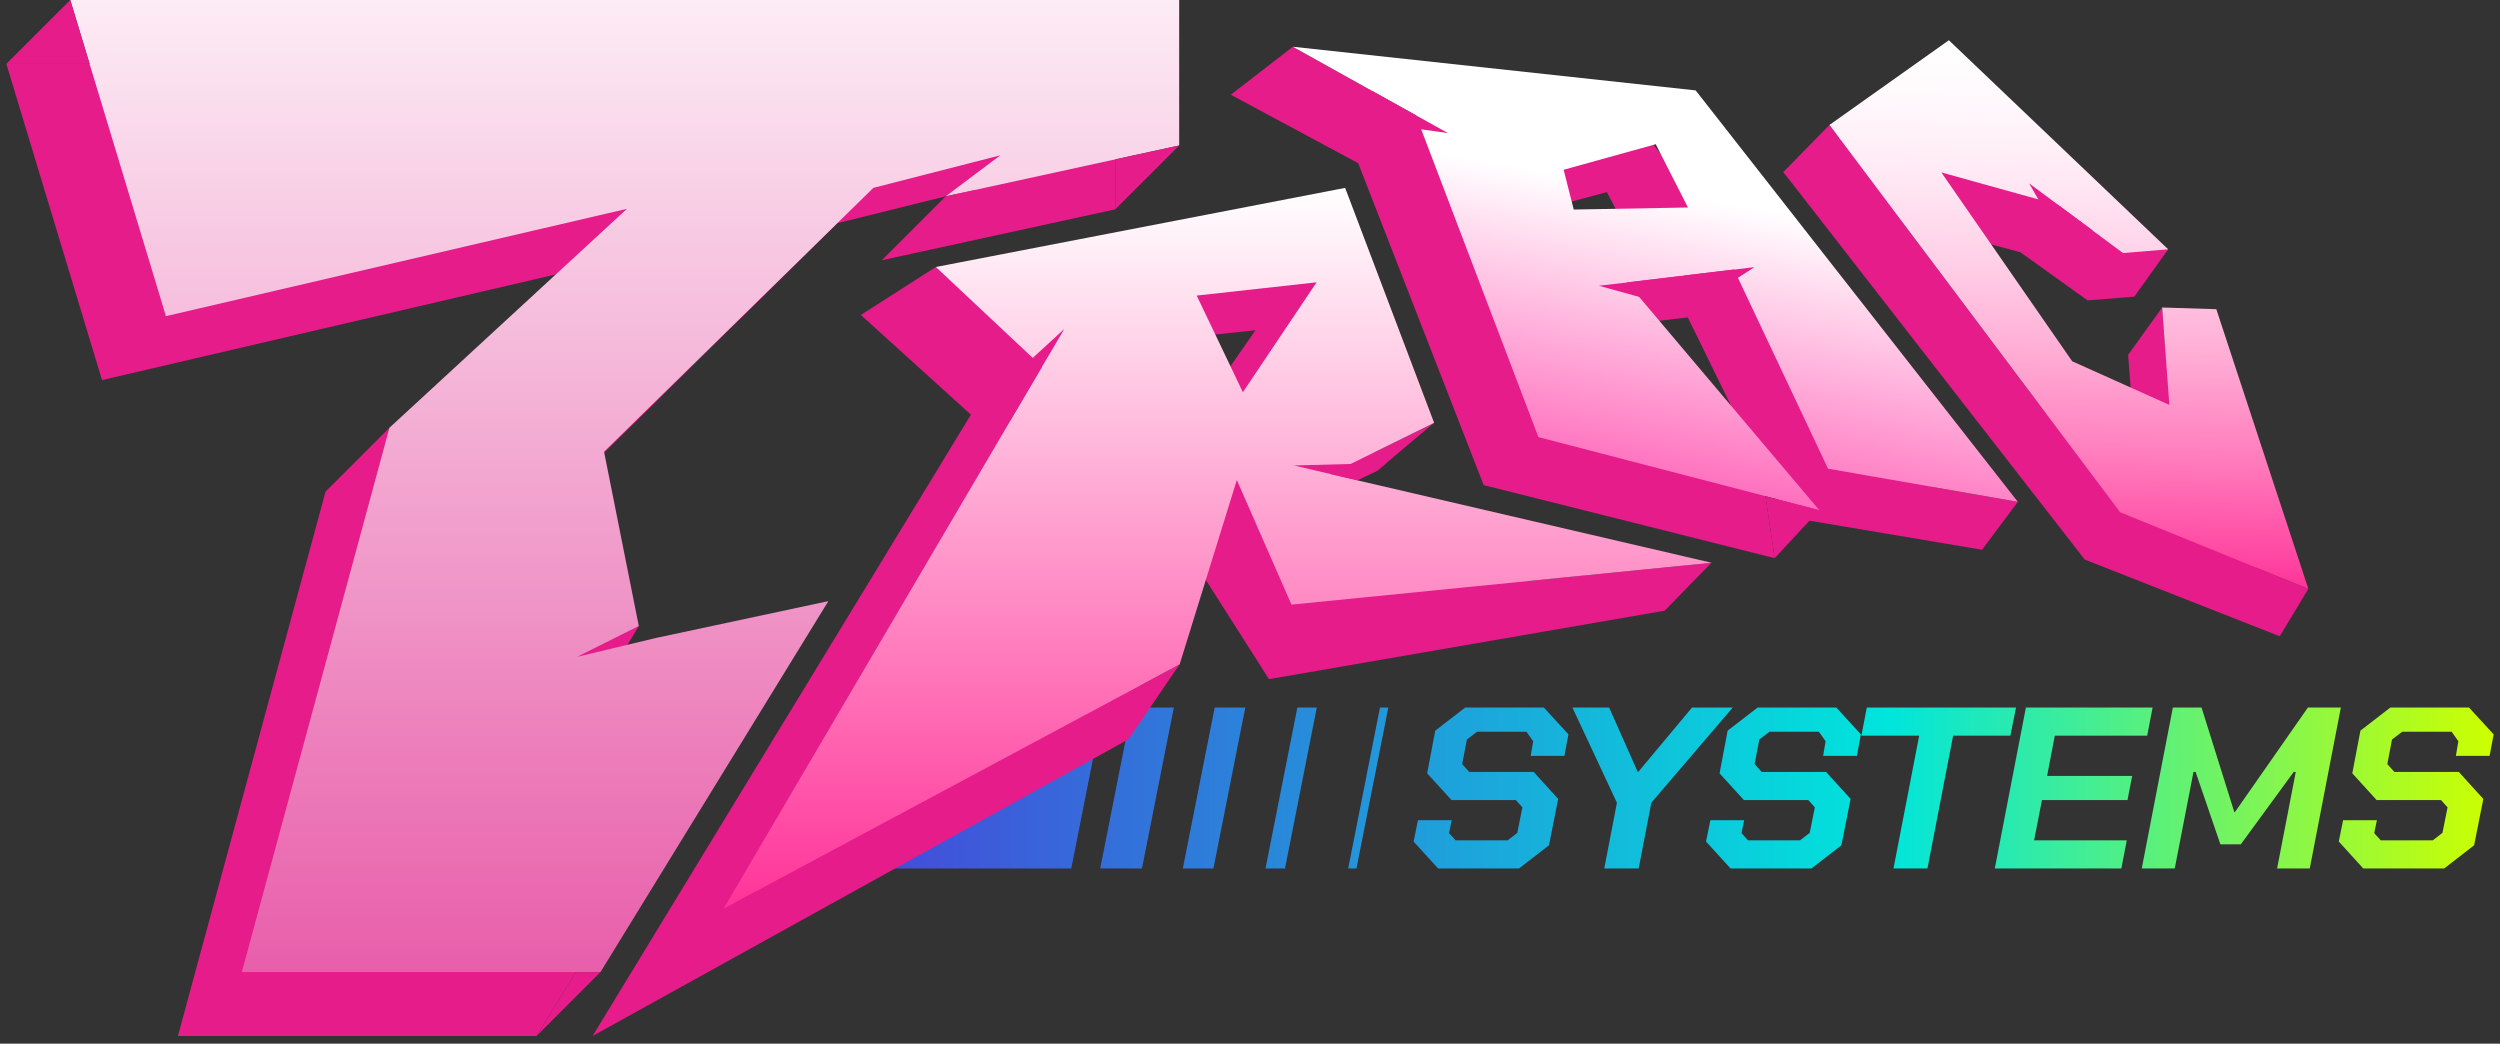 <svg width="206" height="86" viewBox="0 0 206 86" fill="none" xmlns="http://www.w3.org/2000/svg">
<rect x="0" y="0" width="206" height="86" fill="#333333" stroke="none"/>
<path d="M120.734 58.301L118.266 60.203L117.598 63.723L119.606 65.926H124.906L125.445 66.528L125.027 68.629L124.231 69.243H119.941L119.402 68.649L119.621 67.586H116.84L116.48 69.344L118.5 71.563H125.168L127.637 69.649L128.395 65.832L126.371 63.606H121.066L120.484 62.961L120.871 60.938L121.711 60.293H125.777L126.336 61.078L126.129 62.282H128.906L129.242 60.512L127.211 58.301H120.734Z" fill="url(#paint0_linear_140_441)"/>
<path d="M139.422 58.301L134.992 63.606H134.949L132.594 58.301H129.566L133.234 66.145L132.192 71.563H135.027L136.07 66.145L142.777 58.301H139.422Z" fill="url(#paint1_linear_140_441)"/>
<path d="M144.828 58.301L142.36 60.203L141.692 63.723L143.699 65.926H149.004L149.543 66.528L149.121 68.629L148.324 69.243H144.035L143.5 68.649L143.719 67.586H140.934L140.578 69.344L142.598 71.563H149.262L151.731 69.649L152.489 65.832L150.465 63.606H145.16L144.578 62.961L144.965 60.938L145.809 60.293H149.875L150.43 61.078L150.227 62.282H153.004L153.336 60.512L151.309 58.301H144.828Z" fill="url(#paint2_linear_140_441)"/>
<path d="M166.121 58.301H153.824L153.379 60.621H158.141L156.024 71.563H158.821L160.938 60.621H165.657L166.121 58.301Z" fill="url(#paint3_linear_140_441)"/>
<path d="M169.317 60.621H176.93L177.375 58.301H166.934L164.371 71.563H174.801L175.246 69.243H167.61L168.258 65.926H175.305L175.692 63.938H168.68L169.317 60.621Z" fill="url(#paint4_linear_140_441)"/>
<path d="M190.172 58.301L184.153 66.922H184.11L181.407 58.301H179.043L176.481 71.563H179.2L180.743 63.606H180.918L182.961 69.575H184.641L189.004 63.606H189.172L187.633 71.563H190.325L192.887 58.301H190.172Z" fill="url(#paint5_linear_140_441)"/>
<path d="M205.141 62.282L205.477 60.512L203.446 58.301H196.965L194.5 60.203L193.829 63.723L195.836 65.926H201.141L201.68 66.528L201.258 68.629L200.461 69.243H196.172L195.637 68.649L195.856 67.586H193.071L192.715 69.344L194.735 71.563H201.399L203.868 69.649L204.625 65.832L202.602 63.606H197.297L196.715 62.961L197.102 60.938L197.946 60.293H202.012L202.571 61.078L202.364 62.282H205.141Z" fill="url(#paint6_linear_140_441)"/>
<path d="M111.09 71.563H111.773L114.398 58.301H113.711L111.09 71.563Z" fill="url(#paint7_linear_140_441)"/>
<path d="M104.277 71.563H105.883L108.504 58.301H106.902L104.277 71.563Z" fill="url(#paint8_linear_140_441)"/>
<path d="M97.465 71.563H99.988L102.613 58.301H100.09L97.465 71.563Z" fill="url(#paint9_linear_140_441)"/>
<path d="M90.656 71.563H94.098L96.723 58.301H93.281L90.656 71.563Z" fill="url(#paint10_linear_140_441)"/>
<path d="M84.973 58.301H83.25H79.047H76.406H73.121H72.844H69.195L58.84 71.563H70.219H70.496H73.781H76.422H80.625H82.348H88.273L90.898 58.301H84.973Z" fill="url(#paint11_linear_140_441)"/>
<path d="M32.09 35.246L26.824 40.512L32.879 35.668L32.09 35.246Z" fill="#E51C89"/>
<path d="M52.636 51.578L50.398 55.317L46.211 54.59L48.187 51.121L52.636 51.578Z" fill="#E51C89"/>
<path d="M0.523 5.266L8.406 31.317L46.394 22.473L26.824 40.512L14.66 85.364H40.222H44.215L62.992 54.797L48.793 57.832L42.281 59.391L47.371 56.844L44.508 42.485L68.996 18.391L77.926 16.176L81.129 13.969L72.66 21.445L91.898 17.25V5.266H0.523Z" fill="#E51C89"/>
<path d="M5.789 0L13.671 26.051L51.66 17.207L32.09 35.246L19.925 80.098H45.488H49.48L68.258 49.532L54.058 52.567L47.547 54.125L52.636 51.578L49.773 37.219L71.965 15.48L82.426 12.797L77.926 16.176L97.164 11.984V0H5.789Z" fill="url(#paint12_linear_140_441)"/>
<path d="M44.215 85.364L49.48 80.098H47.449L44.215 85.364Z" fill="#E51C89"/>
<path d="M159.098 40.102L135.813 11.402L116.438 9.375L106.527 3.855L101.418 7.805L111.918 13.449L122.254 39.973L146.235 45.992L145.117 38.5L147.11 42.57L159.637 44.68L163.321 45.301L166.27 41.352L159.098 40.102ZM124.539 17.938L132.406 15.832L135.152 21.047L125.402 21.215L124.543 17.938H124.539ZM136.777 34.707L129.934 27.223L139.078 26.156L144.207 36.641L136.781 34.707H136.777Z" fill="#E51C89"/>
<path d="M166.27 41.352L139.723 7.449L106.527 3.852L116.664 9.496L126.766 36.02L149.91 42.039L134.055 23.27L142.879 22.203L150.629 38.621L166.274 41.352H166.27ZM139.086 17.098L129.676 17.266L128.844 13.988L136.434 11.883L139.086 17.098Z" fill="url(#paint13_linear_140_441)"/>
<path d="M174.7 42.211L150.75 10.293L146.945 14.176L172.922 43.93L174.7 42.211Z" fill="#E51C89"/>
<path d="M175.356 29.238L179.985 29.379L187.852 52.43L171.782 46.109L146.945 14.176L157.133 7.203L175.867 24.445L172.012 24.75L166.477 20.785L156.496 18.098L167.684 33.668L175.977 37.266L175.356 29.238Z" fill="#E51C89"/>
<path d="M187.852 52.43L190.207 48.52L185.168 46.469L187.852 52.43Z" fill="#E51C89"/>
<path d="M126.176 47.852L104.613 43.008L113.481 38.789L118.168 34.84L113.074 37.352L108.898 22.617L80.156 23.149L77.105 22.004L70.933 25.953L80.004 34.168L48.828 85.364L92.996 60.91L97.195 54.746L93.918 56.5L96.633 43.504L104.563 55.961L137.168 50.321L141.028 46.371L126.172 47.852H126.176ZM97.156 36.27L93.215 28.305L103.453 27.211L97.16 36.266L97.156 36.27Z" fill="#E51C89"/>
<path d="M109.613 39.059L118.172 34.84L110.84 15.481L77.113 22L85.867 30.215L59.621 74.875L97.203 54.742L101.914 39.555L106.418 49.821L141.031 46.371L109.609 39.059H109.613ZM102.414 32.321L98.609 24.356L108.488 23.262L102.414 32.317V32.321Z" fill="url(#paint14_linear_140_441)"/>
<path d="M106.629 38.356L114.242 38.153L113.484 38.789L111.832 39.575L106.629 38.356Z" fill="#E51C89"/>
<path d="M149.906 42.043L146.235 45.992L145.473 40.891L149.906 42.043Z" fill="#E51C89"/>
<path d="M97.164 11.984L91.898 13.133V17.25L97.164 11.984Z" fill="#E51C89"/>
<path d="M0.523 5.266L5.789 0L7.382 5.266H0.523Z" fill="#E51C89"/>
<path d="M72.66 21.445L77.926 16.176L80.375 15.645L72.66 21.445Z" fill="#E51C89"/>
<path d="M138.328 25.371L131.754 23.547L138.531 22.746L138.328 25.371Z" fill="#E51C89"/>
<path d="M138.758 22.703L144.563 22.016L139.649 25.184L138.758 22.703Z" fill="#E51C89"/>
<path d="M113.07 7.5L119.301 10.961L112.242 9.996L113.07 7.5Z" fill="#E51C89"/>
<path d="M175.867 24.445L178.657 20.543L170.723 15.25L166.813 16.113L169.86 21.332L175.867 24.445Z" fill="#E51C89"/>
<path d="M175.356 29.238L178.161 25.34L178.5 29.922L175.356 29.238Z" fill="#E51C89"/>
<path d="M178.407 28.77L178.934 35.188L175.883 29.52L178.407 28.77Z" fill="#E51C89"/>
<path d="M81.109 33.156L87.703 27.102L83.152 34.813L81.109 33.156Z" fill="#E51C89"/>
<path d="M178.16 25.34L182.625 25.477L190.207 48.52L174.7 42.211L150.75 10.293L160.586 3.316L178.657 20.543L174.934 20.852L169.594 16.887L159.965 14.207L170.75 29.77L178.754 33.364L178.16 25.34Z" fill="url(#paint15_linear_140_441)"/>
<path d="M170.457 20.731L167.199 15.113L172.422 18.977L170.457 20.731Z" fill="#E51C89"/>
<defs>
<linearGradient id="paint0_linear_140_441" x1="58.84" y1="64.934" x2="205.473" y2="64.934" gradientUnits="userSpaceOnUse">
<stop stop-color="#4F32D9"/>
<stop offset="0.66" stop-color="#00E5DC"/>
<stop offset="1" stop-color="#CDFF00"/>
</linearGradient>
<linearGradient id="paint1_linear_140_441" x1="58.84" y1="64.934" x2="205.473" y2="64.934" gradientUnits="userSpaceOnUse">
<stop stop-color="#4F32D9"/>
<stop offset="0.66" stop-color="#00E5DC"/>
<stop offset="1" stop-color="#CDFF00"/>
</linearGradient>
<linearGradient id="paint2_linear_140_441" x1="58.84" y1="64.934" x2="205.473" y2="64.934" gradientUnits="userSpaceOnUse">
<stop stop-color="#4F32D9"/>
<stop offset="0.66" stop-color="#00E5DC"/>
<stop offset="1" stop-color="#CDFF00"/>
</linearGradient>
<linearGradient id="paint3_linear_140_441" x1="58.84" y1="64.934" x2="205.473" y2="64.934" gradientUnits="userSpaceOnUse">
<stop stop-color="#4F32D9"/>
<stop offset="0.66" stop-color="#00E5DC"/>
<stop offset="1" stop-color="#CDFF00"/>
</linearGradient>
<linearGradient id="paint4_linear_140_441" x1="58.84" y1="64.934" x2="205.473" y2="64.934" gradientUnits="userSpaceOnUse">
<stop stop-color="#4F32D9"/>
<stop offset="0.66" stop-color="#00E5DC"/>
<stop offset="1" stop-color="#CDFF00"/>
</linearGradient>
<linearGradient id="paint5_linear_140_441" x1="58.84" y1="64.934" x2="205.473" y2="64.934" gradientUnits="userSpaceOnUse">
<stop stop-color="#4F32D9"/>
<stop offset="0.66" stop-color="#00E5DC"/>
<stop offset="1" stop-color="#CDFF00"/>
</linearGradient>
<linearGradient id="paint6_linear_140_441" x1="58.84" y1="64.934" x2="205.473" y2="64.934" gradientUnits="userSpaceOnUse">
<stop stop-color="#4F32D9"/>
<stop offset="0.66" stop-color="#00E5DC"/>
<stop offset="1" stop-color="#CDFF00"/>
</linearGradient>
<linearGradient id="paint7_linear_140_441" x1="58.84" y1="64.934" x2="205.473" y2="64.934" gradientUnits="userSpaceOnUse">
<stop stop-color="#4F32D9"/>
<stop offset="0.66" stop-color="#00E5DC"/>
<stop offset="1" stop-color="#CDFF00"/>
</linearGradient>
<linearGradient id="paint8_linear_140_441" x1="58.84" y1="64.934" x2="205.473" y2="64.934" gradientUnits="userSpaceOnUse">
<stop stop-color="#4F32D9"/>
<stop offset="0.66" stop-color="#00E5DC"/>
<stop offset="1" stop-color="#CDFF00"/>
</linearGradient>
<linearGradient id="paint9_linear_140_441" x1="58.84" y1="64.934" x2="205.473" y2="64.934" gradientUnits="userSpaceOnUse">
<stop stop-color="#4F32D9"/>
<stop offset="0.66" stop-color="#00E5DC"/>
<stop offset="1" stop-color="#CDFF00"/>
</linearGradient>
<linearGradient id="paint10_linear_140_441" x1="58.84" y1="64.934" x2="205.473" y2="64.934" gradientUnits="userSpaceOnUse">
<stop stop-color="#4F32D9"/>
<stop offset="0.66" stop-color="#00E5DC"/>
<stop offset="1" stop-color="#CDFF00"/>
</linearGradient>
<linearGradient id="paint11_linear_140_441" x1="58.84" y1="64.934" x2="205.473" y2="64.934" gradientUnits="userSpaceOnUse">
<stop stop-color="#4F32D9"/>
<stop offset="0.66" stop-color="#00E5DC"/>
<stop offset="1" stop-color="#CDFF00"/>
</linearGradient>
<linearGradient id="paint12_linear_140_441" x1="51.476" y1="80.098" x2="51.476" y2="-10.824" gradientUnits="userSpaceOnUse">
<stop stop-color="#E85EAA"/>
<stop offset="1" stop-color="white"/>
</linearGradient>
<linearGradient id="paint13_linear_140_441" x1="133.481" y1="39.145" x2="139.09" y2="7.34" gradientUnits="userSpaceOnUse">
<stop stop-color="#FF6EBD"/>
<stop offset="0.73" stop-color="white"/>
</linearGradient>
<linearGradient id="paint14_linear_140_441" x1="100.324" y1="74.875" x2="100.324" y2="15.481" gradientUnits="userSpaceOnUse">
<stop stop-color="#FF3398"/>
<stop offset="1" stop-color="white"/>
</linearGradient>
<linearGradient id="paint15_linear_140_441" x1="170.163" y1="48.158" x2="170.935" y2="3.477" gradientUnits="userSpaceOnUse">
<stop stop-color="#FF3398"/>
<stop offset="0.05" stop-color="#FF45A1"/>
<stop offset="0.24" stop-color="#FF7DBD"/>
<stop offset="0.42" stop-color="#FFABD4"/>
<stop offset="0.59" stop-color="#FFCFE7"/>
<stop offset="0.75" stop-color="#FFE9F4"/>
<stop offset="0.89" stop-color="#FFF9FC"/>
<stop offset="1" stop-color="white"/>
</linearGradient>
</defs>
</svg>
